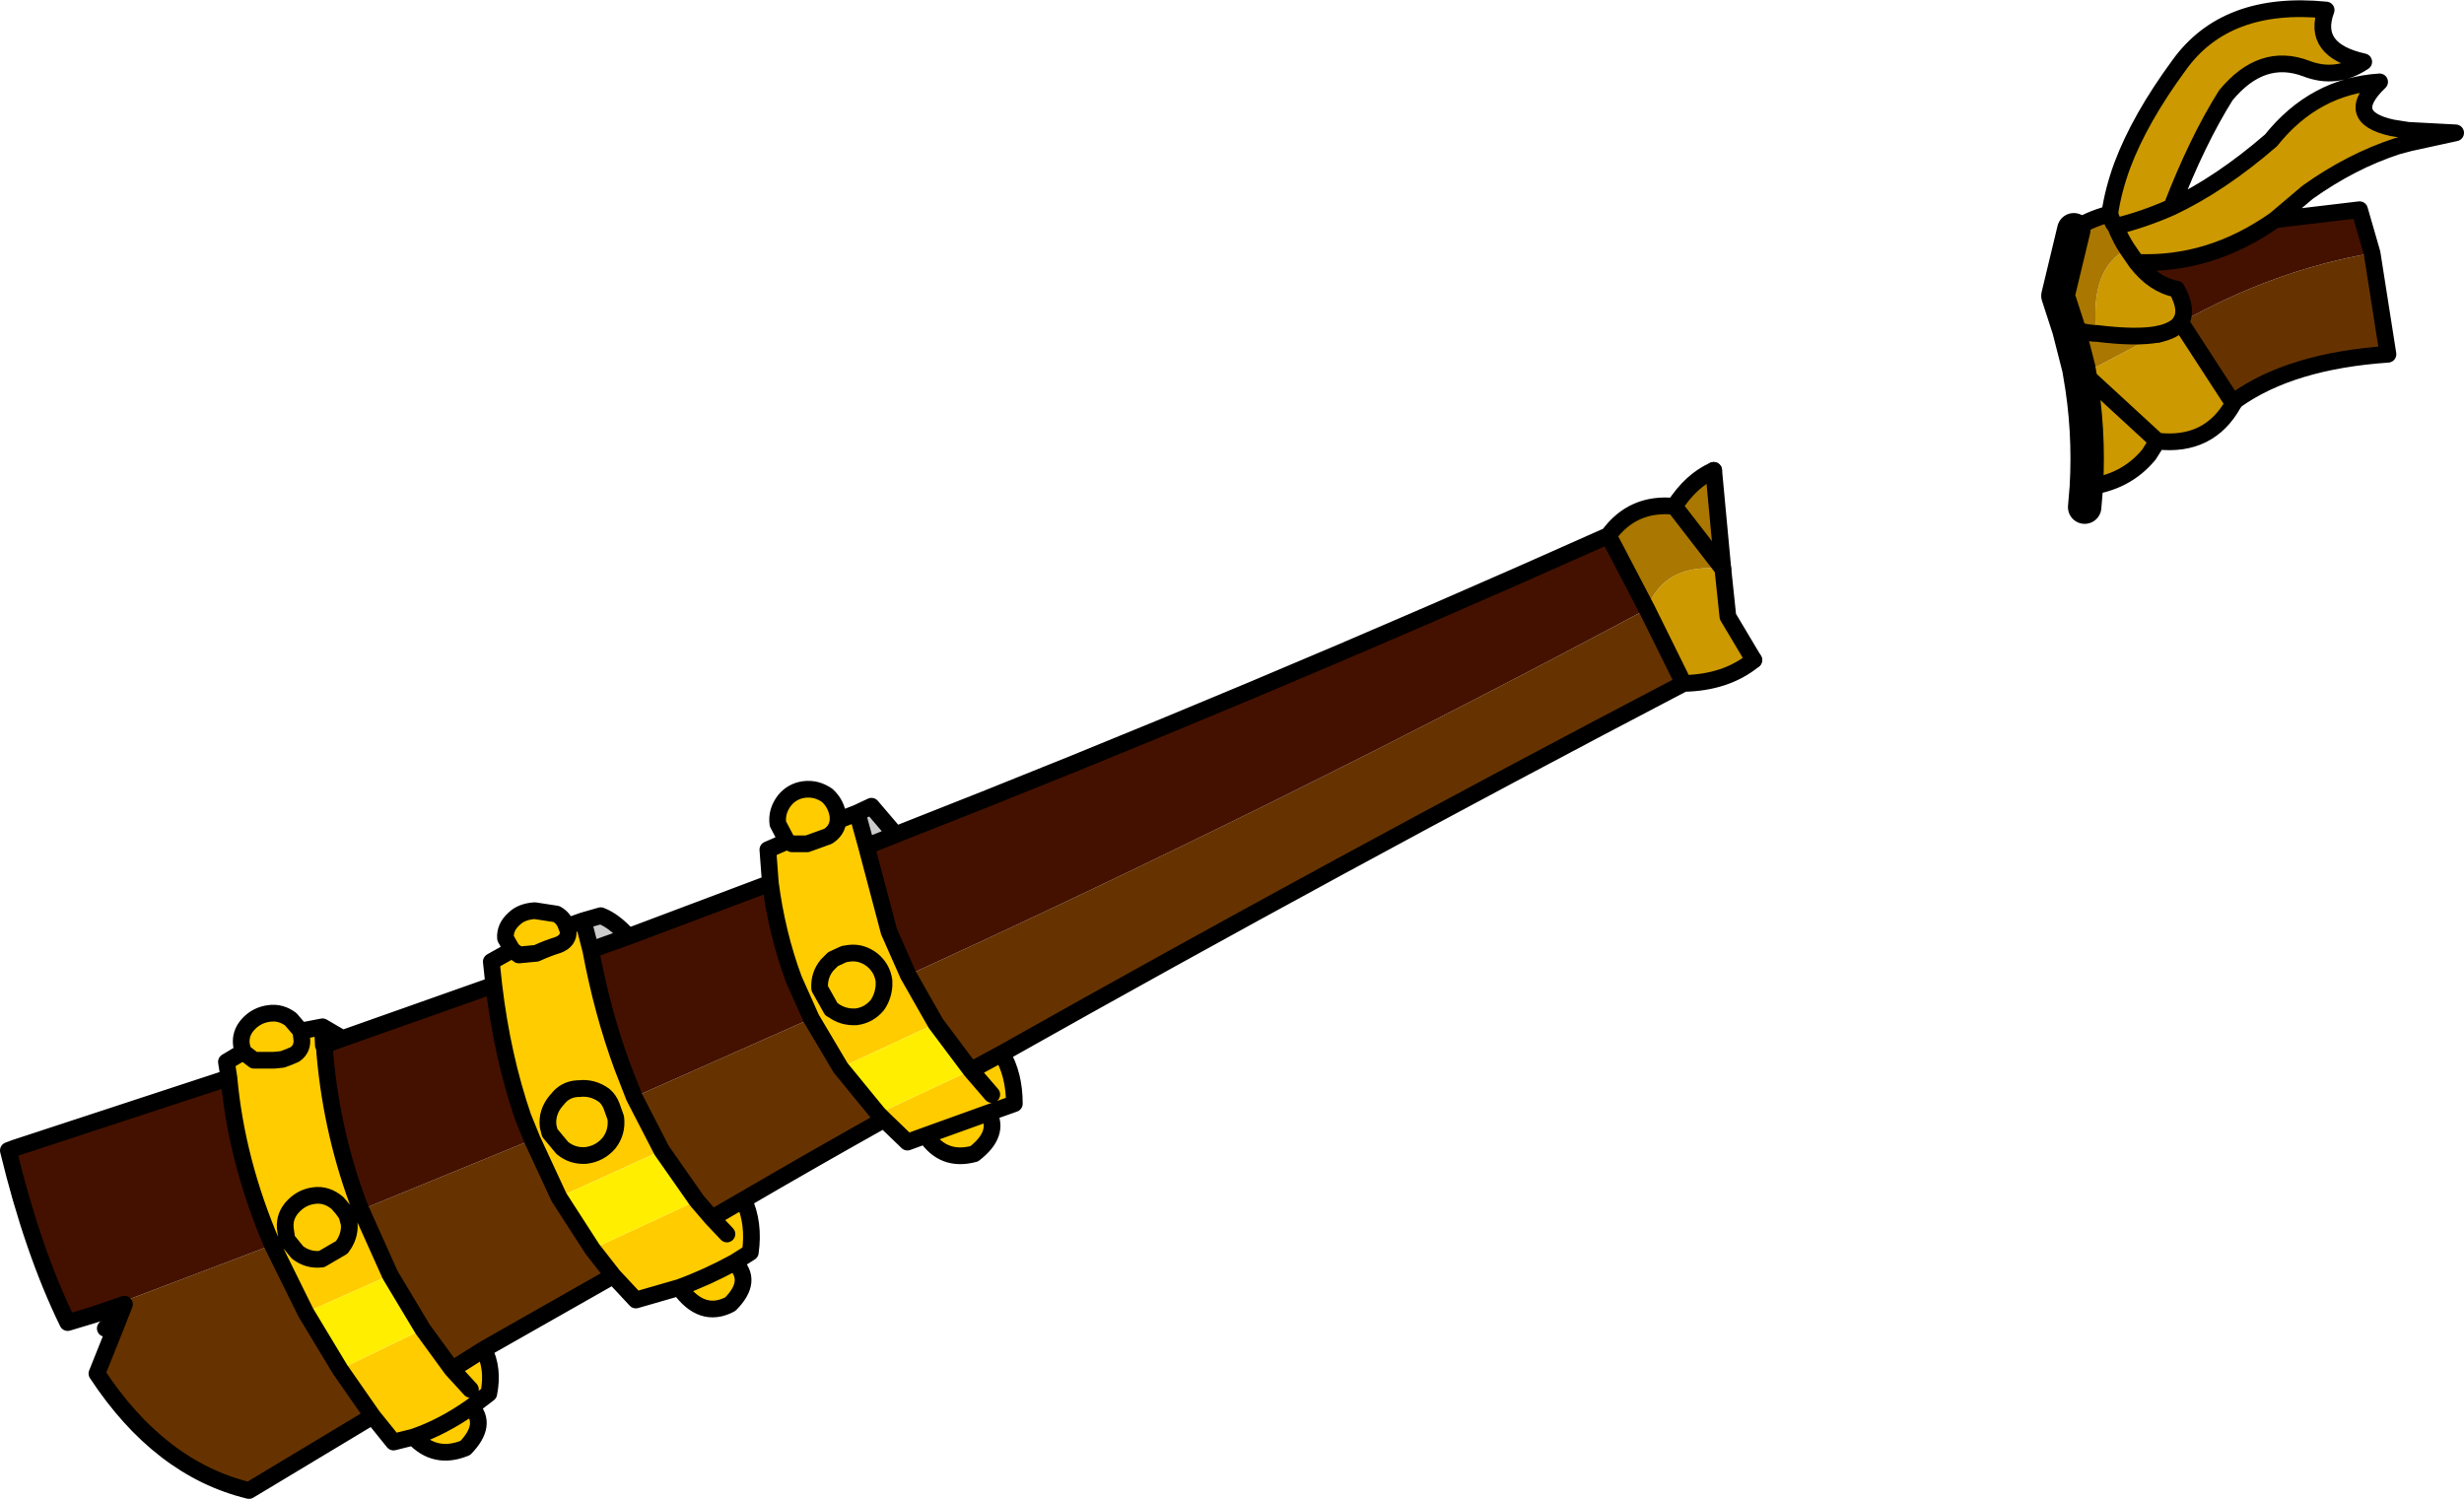 <?xml version="1.0" encoding="UTF-8" standalone="no"?>
<svg xmlns:xlink="http://www.w3.org/1999/xlink" height="89.7px" width="147.45px" xmlns="http://www.w3.org/2000/svg">
  <g transform="matrix(1.0, 0.0, 0.0, 1.0, 79.45, 28.05)">
    <path d="M46.8 -15.25 Q47.0 -16.65 47.55 -18.15 48.6 -20.95 50.95 -24.15 53.75 -28.05 59.75 -27.45 58.85 -25.05 62.0 -24.35 60.35 -23.25 58.55 -23.95 55.9 -24.95 53.75 -22.35 52.05 -19.65 50.5 -15.65 48.8 -14.9 47.15 -14.5 48.8 -14.9 50.5 -15.65 53.45 -17.05 56.45 -19.65 59.05 -22.9 62.95 -23.15 60.75 -21.05 63.7 -20.4 L64.65 -20.25 67.5 -20.1 64.75 -19.5 64.0 -19.3 Q61.25 -18.4 58.65 -16.55 L56.7 -14.9 Q52.8 -12.15 48.4 -12.35 49.45 -11.0 50.8 -10.75 51.5 -9.5 51.05 -8.8 L51.05 -8.75 Q50.65 -8.25 49.7 -8.05 50.65 -8.25 51.05 -8.75 L54.2 -3.9 Q52.75 -1.3 49.65 -1.65 L49.15 -0.85 Q47.75 0.85 45.4 1.1 45.6 -2.35 45.0 -5.7 L45.25 -5.7 49.7 -8.05 Q48.4 -7.8 46.0 -8.1 45.6 -12.0 47.85 -13.15 47.45 -13.75 47.15 -14.5 L47.0 -14.7 46.8 -15.25 M45.25 -5.7 L49.65 -1.65 45.25 -5.7 M47.85 -13.15 L48.4 -12.35 47.85 -13.15 M19.1 8.4 Q20.15 5.6 23.65 6.0 L23.95 8.85 25.5 11.45 Q23.85 12.8 21.3 12.85 L19.1 8.4" fill="#cc9900" fill-rule="evenodd" stroke="none"/>
    <path d="M46.8 -15.25 L47.0 -14.7 47.15 -14.5 Q47.45 -13.75 47.85 -13.15 45.6 -12.0 46.0 -8.1 48.4 -7.8 49.7 -8.05 L45.25 -5.7 45.0 -5.7 44.95 -6.0 44.35 -8.35 43.7 -10.35 44.65 -14.3 Q45.5 -14.9 46.8 -15.25 M46.0 -8.1 L45.85 -8.1 45.45 -8.15 44.35 -8.35 45.45 -8.15 45.85 -8.1 46.0 -8.1 M45.25 -5.7 L44.95 -6.0 45.25 -5.7 M20.75 2.25 L23.65 6.0 20.75 2.25 Q21.75 0.7 23.1 0.1 L23.65 6.0 Q20.15 5.6 19.1 8.4 L16.8 4.0 Q18.25 2.0 20.75 2.25" fill="#aa7700" fill-rule="evenodd" stroke="none"/>
    <path d="M62.5 -12.9 L63.45 -6.85 Q57.65 -6.45 54.35 -4.1 L54.2 -3.9 51.05 -8.75 Q56.65 -11.9 62.5 -12.9 M21.3 12.85 Q0.65 23.65 -19.5 35.0 L-21.35 36.0 -23.45 33.2 -25.1 30.3 Q-2.9 20.15 19.1 8.4 L21.3 12.85 M-26.55 38.95 Q-30.75 41.3 -34.95 43.75 L-36.85 44.85 -37.75 43.8 -39.85 40.8 -41.5 37.6 -30.9 32.9 -29.15 35.85 -26.9 38.6 -26.55 38.95 M-42.75 48.3 L-50.5 52.7 -52.4 53.9 -54.15 51.5 -56.1 48.25 -57.85 44.35 -47.6 40.15 -46.0 43.6 -44.0 46.7 -42.75 48.3 M-57.15 56.7 L-64.55 61.15 Q-69.9 59.85 -73.65 54.15 L-72.45 51.15 -72.0 50.0 -73.9 50.65 -75.4 51.1 -63.15 46.45 -61.15 50.5 -59.1 53.9 -57.15 56.7" fill="#663300" fill-rule="evenodd" stroke="none"/>
    <path d="M56.7 -14.9 L61.75 -15.5 62.5 -12.9 Q56.65 -11.9 51.05 -8.75 L51.05 -8.8 Q51.5 -9.5 50.8 -10.75 49.45 -11.0 48.4 -12.35 52.8 -12.15 56.7 -14.9 M16.8 4.0 L19.1 8.4 Q-2.9 20.15 -25.1 30.3 L-26.25 27.7 -27.6 22.6 -25.85 21.9 Q-4.55 13.55 16.8 4.0 M-75.4 51.1 Q-77.5 46.8 -78.95 40.8 L-78.55 40.65 -65.75 36.45 Q-65.3 41.45 -63.15 46.45 L-75.4 51.1 M-58.95 34.1 L-49.9 30.9 Q-49.4 35.15 -48.15 38.8 L-47.6 40.15 -57.85 44.35 -58.05 43.85 Q-59.7 39.35 -60.05 34.5 L-58.95 34.1 M-41.85 28.0 L-33.35 24.8 Q-32.95 27.85 -31.95 30.55 L-30.9 32.9 -41.5 37.6 -42.2 35.8 Q-43.4 32.55 -44.1 28.8 L-41.85 28.0" fill="#441100" fill-rule="evenodd" stroke="none"/>
    <path d="M-19.5 35.0 Q-18.75 36.25 -18.75 38.0 L-20.3 38.55 Q-19.6 39.8 -21.15 41.0 -23.0 41.5 -24.05 39.9 L-25.15 40.3 -26.55 38.95 -26.9 38.6 -21.35 36.0 -19.5 35.0 M-34.95 43.75 Q-34.3 45.15 -34.55 46.9 L-35.5 47.5 Q-34.35 48.6 -35.75 50.0 -37.45 50.9 -38.8 49.0 L-41.4 49.75 -42.75 48.3 -44.0 46.7 -37.75 43.8 -36.85 44.85 -34.95 43.75 M-50.5 52.7 Q-49.9 53.85 -50.2 55.35 L-51.25 56.15 Q-50.25 57.2 -51.6 58.6 -53.4 59.35 -54.7 57.95 L-55.9 58.25 -57.15 56.7 -59.1 53.9 -54.15 51.5 -52.4 53.9 -50.5 52.7 M-65.75 36.45 L-65.9 35.5 -64.9 34.9 -65.0 34.5 Q-65.1 33.8 -64.6 33.25 -64.1 32.7 -63.35 32.6 -62.65 32.5 -62.05 32.95 L-61.45 33.65 -60.15 33.4 -60.1 34.5 -60.05 34.5 Q-59.7 39.35 -58.05 43.85 L-57.85 44.35 -56.1 48.25 -61.15 50.5 -63.15 46.45 Q-65.3 41.45 -65.75 36.45 M-49.9 30.9 L-50.05 29.5 -48.8 28.8 -49.2 28.1 Q-49.25 27.45 -48.7 26.95 -48.25 26.5 -47.45 26.45 L-46.15 26.65 Q-45.7 26.9 -45.55 27.4 L-44.55 27.05 -44.1 28.8 Q-43.4 32.55 -42.2 35.8 L-41.5 37.6 -39.85 40.8 -46.0 43.6 -47.6 40.15 -48.15 38.8 Q-49.4 35.15 -49.9 30.9 M-33.35 24.8 L-33.5 22.8 -32.35 22.3 -32.9 21.25 Q-33.0 20.5 -32.5 19.85 -32.05 19.3 -31.35 19.2 -30.6 19.1 -29.95 19.55 -29.4 20.05 -29.3 20.8 L-29.3 21.05 -28.15 20.6 -27.6 22.6 -26.25 27.7 -25.1 30.3 -23.45 33.2 -29.15 35.85 -30.9 32.9 -31.95 30.55 Q-32.95 27.85 -33.35 24.8 M-32.35 22.3 L-32.05 22.45 -31.15 22.45 -29.9 22.0 Q-29.35 21.65 -29.3 21.05 -29.35 21.65 -29.9 22.0 L-31.15 22.45 -32.05 22.45 -32.35 22.3 M-28.95 29.05 L-29.6 29.35 -29.95 29.7 Q-30.45 30.3 -30.4 31.1 L-29.7 32.35 -29.6 32.4 Q-29.0 32.85 -28.2 32.8 -27.45 32.7 -26.95 32.1 -26.6 31.6 -26.55 30.95 L-26.55 30.65 Q-26.65 29.9 -27.25 29.4 -27.9 28.9 -28.65 29.0 L-28.95 29.05 -28.65 29.0 Q-27.9 28.9 -27.25 29.4 -26.65 29.9 -26.55 30.65 L-26.55 30.95 Q-26.6 31.6 -26.95 32.1 -27.45 32.7 -28.2 32.8 -29.0 32.85 -29.6 32.4 L-29.7 32.35 -30.4 31.1 Q-30.45 30.3 -29.95 29.7 L-29.6 29.35 -28.95 29.05 M-20.1 37.45 L-21.35 36.0 -20.1 37.45 M-35.95 45.8 L-36.85 44.85 -35.95 45.8 M-38.8 49.0 Q-37.15 48.4 -35.5 47.5 -37.15 48.4 -38.8 49.0 M-20.3 38.55 L-24.05 39.9 -20.3 38.55 M-62.3 46.0 L-62.3 46.1 -61.65 46.9 Q-61.0 47.4 -60.2 47.3 L-59.0 46.6 Q-58.5 45.95 -58.55 45.2 L-58.7 44.65 -58.95 44.3 -59.25 43.95 Q-59.9 43.4 -60.65 43.5 -61.45 43.6 -62.0 44.25 -62.5 44.85 -62.35 45.65 L-62.3 46.0 -62.35 45.65 Q-62.5 44.85 -62.0 44.25 -61.45 43.6 -60.65 43.5 -59.9 43.4 -59.25 43.95 L-58.95 44.3 -58.7 44.65 -58.55 45.2 Q-58.5 45.95 -59.0 46.6 L-60.2 47.3 Q-61.0 47.4 -61.65 46.9 L-62.3 46.1 -62.3 46.0 M-64.9 34.9 L-64.25 35.4 -63.05 35.4 -62.55 35.35 -62.15 35.2 -61.8 35.05 Q-61.3 34.7 -61.4 34.05 L-61.45 33.65 -61.4 34.05 Q-61.3 34.7 -61.8 35.05 L-62.15 35.2 -62.55 35.35 -63.05 35.4 -64.25 35.4 -64.9 34.9 M-45.55 27.4 L-45.45 27.65 Q-45.4 28.25 -46.05 28.5 -46.7 28.7 -47.35 29.0 L-48.4 29.1 -48.8 28.8 -48.4 29.1 -47.35 29.0 Q-46.7 28.7 -46.05 28.5 -45.4 28.25 -45.45 27.65 L-45.55 27.4 M-44.8 37.1 L-44.9 37.1 Q-45.65 37.15 -46.1 37.75 L-46.15 37.8 Q-46.75 38.5 -46.65 39.35 L-46.55 39.75 -45.8 40.65 Q-45.2 41.15 -44.4 41.1 -43.55 41.0 -43.0 40.35 -42.5 39.7 -42.6 38.85 L-42.85 38.15 Q-43.0 37.75 -43.3 37.5 -44.0 37.0 -44.8 37.1 -44.0 37.0 -43.3 37.5 -43.0 37.75 -42.85 38.15 L-42.6 38.85 Q-42.5 39.7 -43.0 40.35 -43.55 41.0 -44.4 41.1 -45.2 41.15 -45.8 40.65 L-46.55 39.75 -46.65 39.35 Q-46.75 38.5 -46.15 37.8 L-46.1 37.75 Q-45.65 37.15 -44.9 37.1 L-44.8 37.1 M-54.7 57.95 Q-52.95 57.35 -51.25 56.15 -52.95 57.35 -54.7 57.95 M-51.3 55.1 L-52.4 53.9 -51.3 55.1" fill="#ffcc00" fill-rule="evenodd" stroke="none"/>
    <path d="M-44.55 27.05 L-43.5 26.75 Q-42.7 27.05 -41.85 28.0 L-44.1 28.8 -44.55 27.05 M-28.15 20.6 L-27.3 20.2 -25.85 21.9 -27.6 22.6 -28.15 20.6" fill="#cccccc" fill-rule="evenodd" stroke="none"/>
    <path d="M-23.45 33.2 L-21.35 36.0 -26.9 38.6 -29.15 35.85 -23.45 33.2 M-39.85 40.8 L-37.75 43.8 -44.0 46.7 -46.0 43.6 -39.85 40.8 M-61.15 50.5 L-56.1 48.25 -54.15 51.5 -59.1 53.9 -61.15 50.5" fill="#ffee00" fill-rule="evenodd" stroke="none"/>
    <path d="M-72.45 51.15 L-73.15 51.45 -73.9 50.65 -72.0 50.0 -72.45 51.15 M-60.15 33.4 L-58.95 34.1 -60.05 34.5 -60.1 34.5 -60.15 33.4" fill="#996633" fill-rule="evenodd" stroke="none"/>
    <path d="M50.5 -15.65 Q52.05 -19.65 53.75 -22.35 55.9 -24.95 58.55 -23.95 60.35 -23.25 62.0 -24.35 58.85 -25.05 59.75 -27.45 53.75 -28.05 50.95 -24.15 48.6 -20.95 47.55 -18.15 47.0 -16.65 46.8 -15.25 L47.0 -14.7 47.15 -14.5 Q48.8 -14.9 50.5 -15.65 53.45 -17.05 56.45 -19.65 59.05 -22.9 62.95 -23.15 60.75 -21.05 63.7 -20.4 L64.65 -20.25 67.5 -20.1 64.75 -19.5 64.0 -19.3 Q61.25 -18.4 58.65 -16.55 L56.7 -14.9 61.75 -15.5 62.5 -12.9 63.45 -6.85 Q57.65 -6.45 54.35 -4.1 L54.2 -3.9 Q52.75 -1.3 49.65 -1.65 L49.15 -0.85 Q47.75 0.85 45.4 1.1 M46.8 -15.25 Q45.5 -14.9 44.65 -14.3 M44.35 -8.35 L45.45 -8.15 45.85 -8.1 46.0 -8.1 Q48.4 -7.8 49.7 -8.05 M47.85 -13.15 Q47.45 -13.75 47.15 -14.5 M44.95 -6.0 L45.25 -5.7 49.65 -1.65 M51.05 -8.75 L51.05 -8.8 Q51.5 -9.5 50.8 -10.75 49.45 -11.0 48.4 -12.35 L47.85 -13.15 M54.2 -3.9 L51.05 -8.75 M48.4 -12.35 Q52.8 -12.15 56.7 -14.9 M23.65 6.0 L20.75 2.25 Q18.25 2.0 16.8 4.0 L19.1 8.4 21.3 12.85 Q0.65 23.65 -19.5 35.0 -18.75 36.25 -18.75 38.0 L-20.3 38.55 Q-19.6 39.8 -21.15 41.0 -23.0 41.5 -24.05 39.9 L-25.15 40.3 -26.55 38.95 Q-30.75 41.3 -34.95 43.75 -34.3 45.15 -34.55 46.9 L-35.5 47.5 Q-34.35 48.6 -35.75 50.0 -37.45 50.9 -38.8 49.0 L-41.4 49.75 -42.75 48.3 -50.5 52.7 Q-49.9 53.85 -50.2 55.35 L-51.25 56.15 Q-50.25 57.2 -51.6 58.6 -53.4 59.35 -54.7 57.95 L-55.9 58.25 -57.15 56.7 -64.55 61.15 Q-69.9 59.85 -73.65 54.15 L-72.45 51.15 -73.15 51.45 M23.1 0.1 Q21.75 0.7 20.75 2.25 M25.5 11.45 Q23.85 12.8 21.3 12.85 M-73.9 50.65 L-75.4 51.1 Q-77.5 46.8 -78.95 40.8 L-78.55 40.65 -65.75 36.45 -65.9 35.5 -64.9 34.9 -65.0 34.5 Q-65.1 33.8 -64.6 33.25 -64.1 32.7 -63.35 32.6 -62.65 32.5 -62.05 32.95 L-61.45 33.65 -60.15 33.4 -58.95 34.1 -49.9 30.9 -50.05 29.5 -48.8 28.8 -49.2 28.1 Q-49.25 27.45 -48.7 26.95 -48.25 26.5 -47.45 26.45 L-46.15 26.65 Q-45.7 26.9 -45.55 27.4 L-44.55 27.05 -43.5 26.75 Q-42.7 27.05 -41.85 28.0 L-33.35 24.8 -33.5 22.8 -32.35 22.3 -32.9 21.25 Q-33.0 20.5 -32.5 19.85 -32.05 19.3 -31.35 19.2 -30.6 19.1 -29.95 19.55 -29.4 20.05 -29.3 20.8 L-29.3 21.05 -28.15 20.6 -27.3 20.2 -25.85 21.9 Q-4.55 13.55 16.8 4.0 M-25.1 30.3 L-23.45 33.2 -21.35 36.0 -19.5 35.0 M-29.3 21.05 Q-29.35 21.65 -29.9 22.0 L-31.15 22.45 -32.05 22.45 -32.35 22.3 M-27.6 22.6 L-25.85 21.9 M-28.15 20.6 L-27.6 22.6 -26.25 27.7 -25.1 30.3 M-28.95 29.05 L-28.65 29.0 Q-27.9 28.9 -27.25 29.4 -26.65 29.9 -26.55 30.65 L-26.55 30.95 Q-26.6 31.6 -26.95 32.1 -27.45 32.7 -28.2 32.8 -29.0 32.85 -29.6 32.4 L-29.7 32.35 -30.4 31.1 Q-30.45 30.3 -29.95 29.7 L-29.6 29.35 -28.95 29.05 M-29.15 35.85 L-26.9 38.6 -26.55 38.95 M-21.35 36.0 L-20.1 37.45 M-30.9 32.9 L-31.95 30.55 Q-32.95 27.85 -33.35 24.8 M-35.5 47.5 Q-37.15 48.4 -38.8 49.0 M-36.85 44.85 L-35.95 45.8 M-37.75 43.8 L-36.85 44.85 -34.95 43.75 M-39.85 40.8 L-37.75 43.8 M-44.0 46.7 L-42.75 48.3 M-24.05 39.9 L-20.3 38.55 M-29.15 35.85 L-30.9 32.9 M-41.5 37.6 L-39.85 40.8 M-46.0 43.6 L-44.0 46.7 M-61.45 33.65 L-61.4 34.05 Q-61.3 34.7 -61.8 35.05 L-62.15 35.2 -62.55 35.35 -63.05 35.4 -64.25 35.4 -64.9 34.9 M-62.3 46.0 L-62.35 45.65 Q-62.5 44.85 -62.0 44.25 -61.45 43.6 -60.65 43.5 -59.9 43.4 -59.25 43.95 L-58.95 44.3 -58.7 44.65 -58.55 45.2 Q-58.5 45.95 -59.0 46.6 L-60.2 47.3 Q-61.0 47.4 -61.65 46.9 L-62.3 46.1 -62.3 46.0 M-65.75 36.45 Q-65.3 41.45 -63.15 46.45 L-61.15 50.5 -59.1 53.9 -57.15 56.7 M-56.1 48.25 L-57.85 44.35 -58.05 43.85 Q-59.7 39.35 -60.05 34.5 L-60.1 34.5 -60.15 33.4 M-48.8 28.8 L-48.4 29.1 -47.35 29.0 Q-46.7 28.7 -46.05 28.5 -45.4 28.25 -45.45 27.65 L-45.55 27.4 M-44.55 27.05 L-44.1 28.8 -41.85 28.0 M-44.8 37.1 Q-44.0 37.0 -43.3 37.5 -43.0 37.75 -42.85 38.15 L-42.6 38.85 Q-42.5 39.7 -43.0 40.35 -43.55 41.0 -44.4 41.1 -45.2 41.15 -45.8 40.65 L-46.55 39.75 -46.65 39.35 Q-46.75 38.5 -46.15 37.8 L-46.1 37.75 Q-45.65 37.15 -44.9 37.1 L-44.8 37.1 M-44.1 28.8 Q-43.4 32.55 -42.2 35.8 L-41.5 37.6 M-58.95 34.1 L-60.05 34.5 M-47.6 40.15 L-48.15 38.8 Q-49.4 35.15 -49.9 30.9 M-46.0 43.6 L-47.6 40.15 M-54.15 51.5 L-52.4 53.9 -50.5 52.7 M-52.4 53.9 L-51.3 55.1 M-51.25 56.15 Q-52.95 57.35 -54.7 57.95 M-54.15 51.5 L-56.1 48.25 M-72.45 51.15 L-72.0 50.0 -73.9 50.65" fill="none" stroke="#000000" stroke-linecap="round" stroke-linejoin="round" stroke-width="1.0"/>
    <path d="M45.4 1.1 L45.3 2.3 M44.65 -14.3 L43.7 -10.35 44.35 -8.35 44.95 -6.0 45.0 -5.7 Q45.6 -2.35 45.4 1.1" fill="none" stroke="#000000" stroke-linecap="round" stroke-linejoin="round" stroke-width="2.0"/>
    <path d="M49.7 -8.05 Q50.65 -8.25 51.05 -8.75 M23.65 6.0 L23.1 0.1 M23.65 6.0 L23.95 8.85 25.5 11.45" fill="none" stroke="#000000" stroke-linecap="round" stroke-linejoin="round" stroke-width="1.0"/>
  </g>
</svg>
